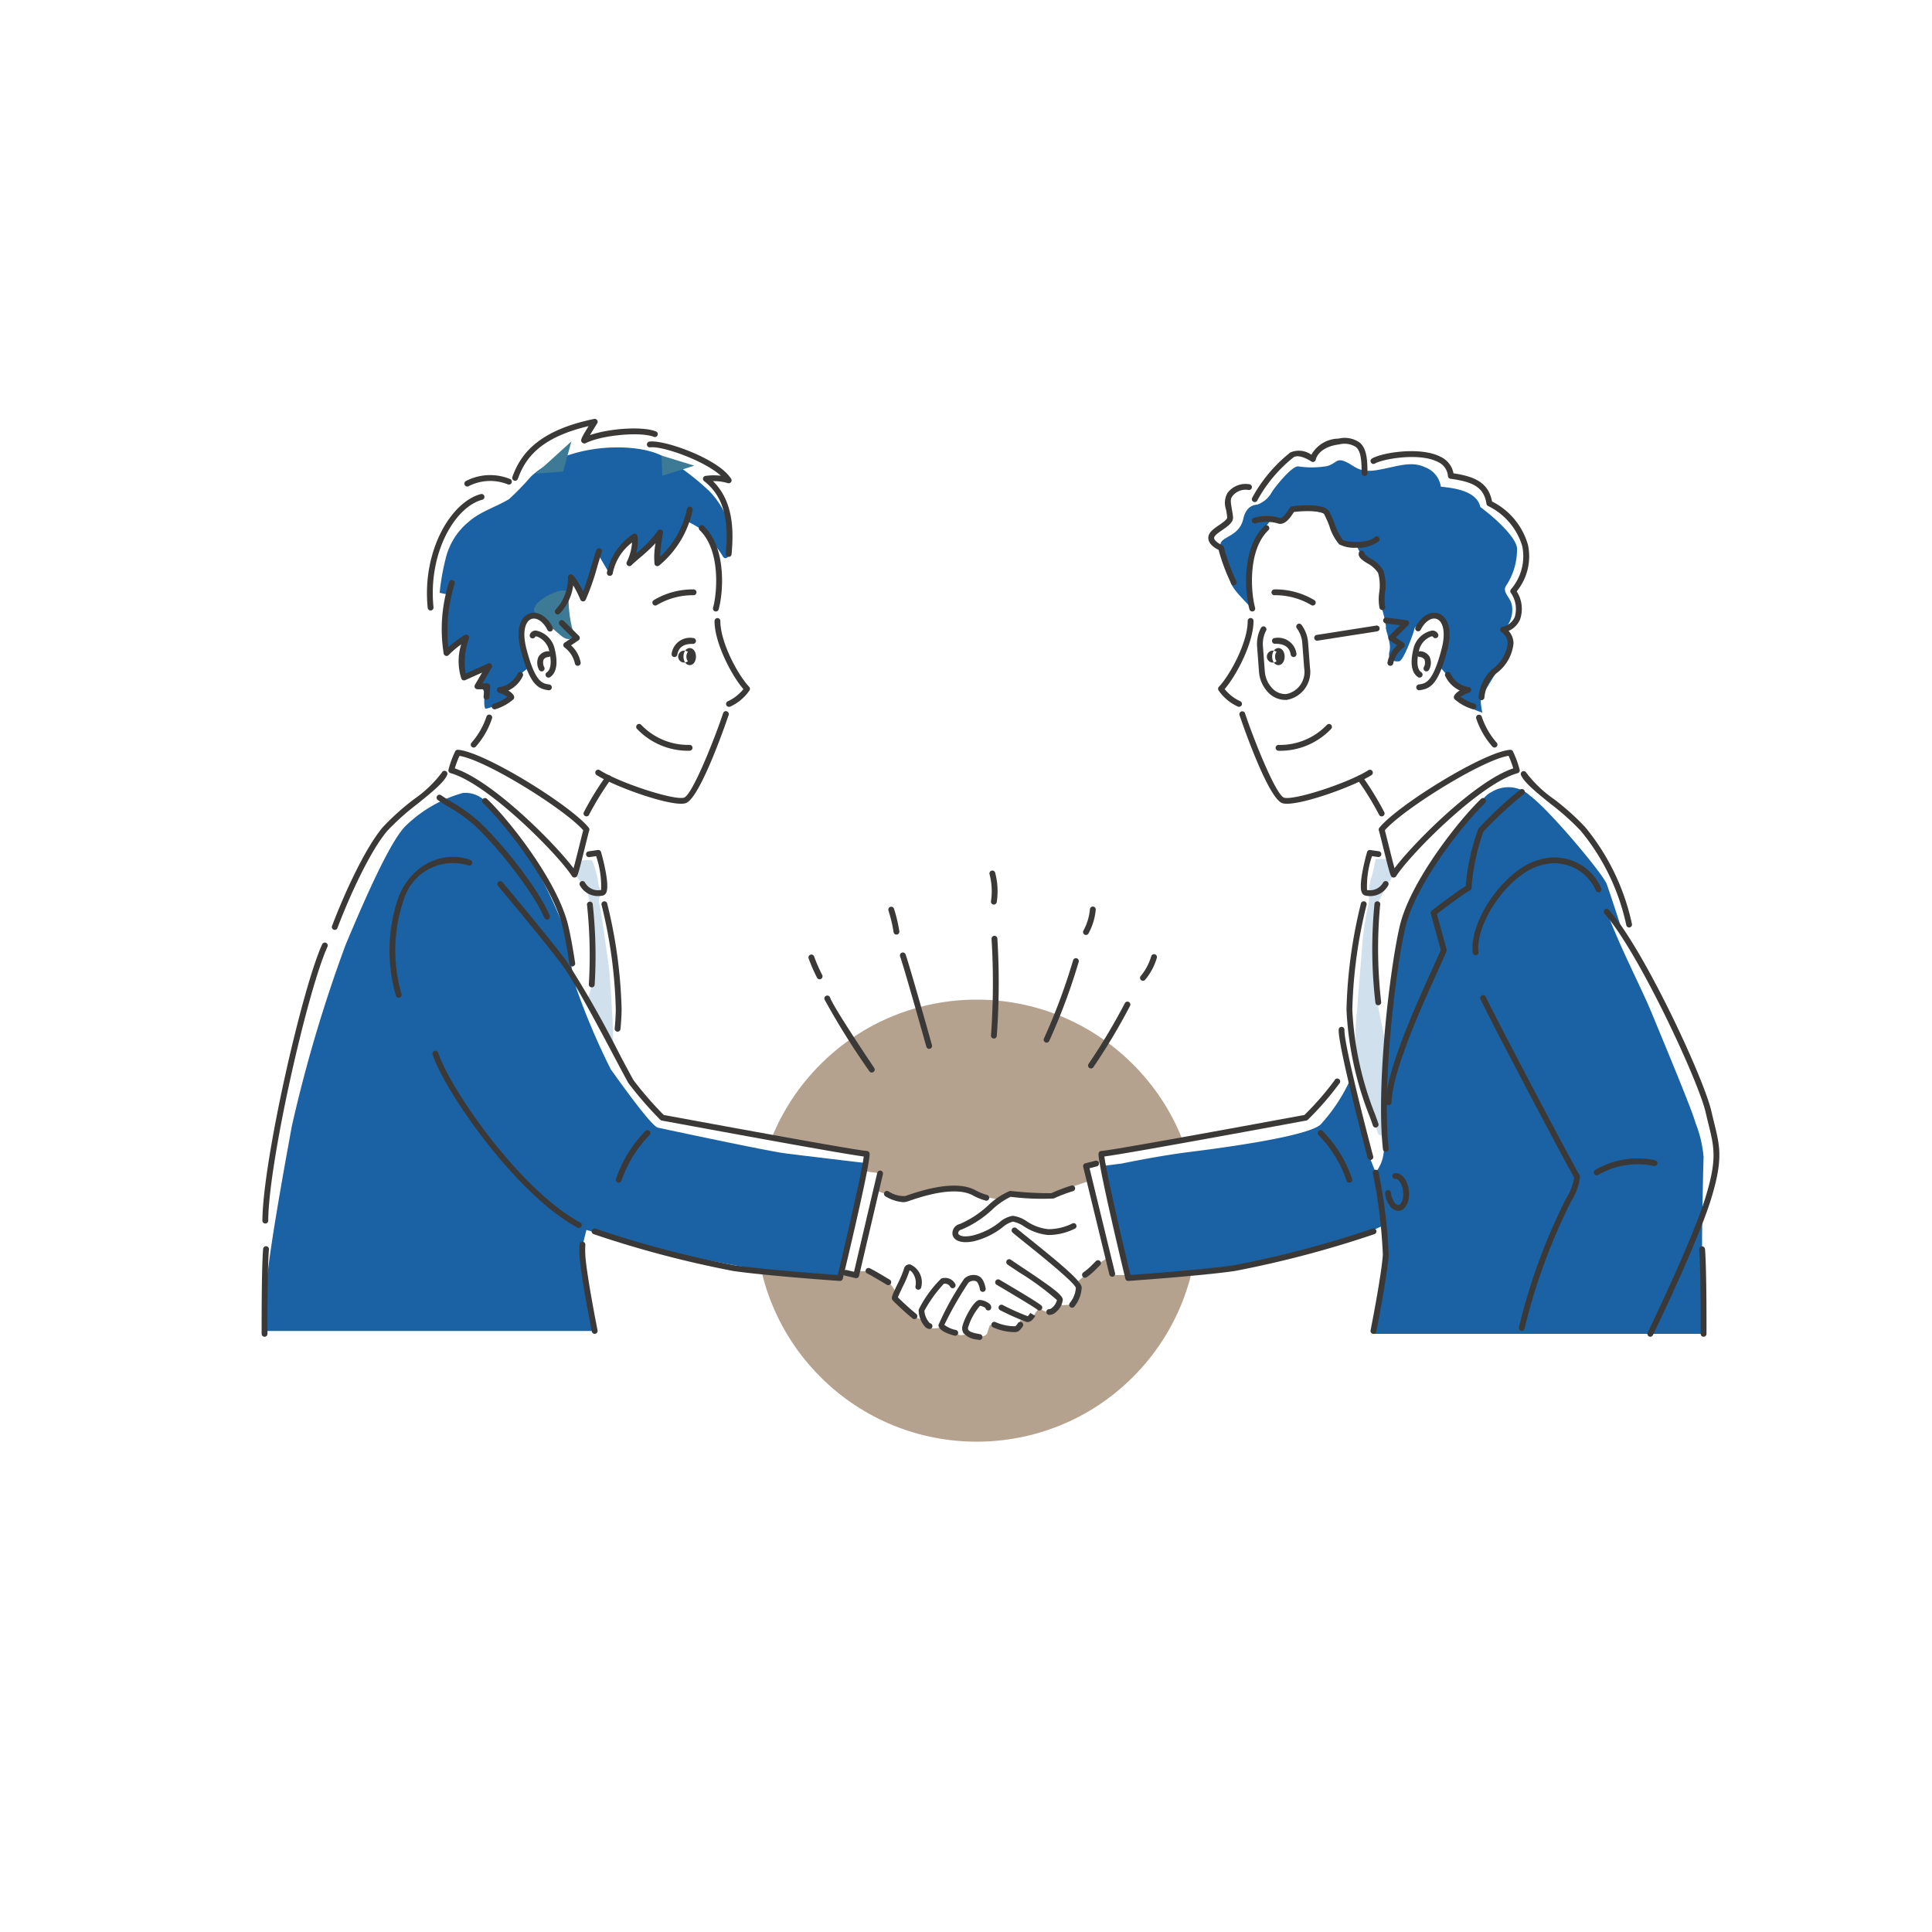<svg xmlns="http://www.w3.org/2000/svg" xmlns:xlink="http://www.w3.org/1999/xlink" width="192" height="192" viewBox="0 0 192 192"><defs><filter id="a" x="0" y="0" width="192" height="192" filterUnits="userSpaceOnUse"><feOffset dy="3" input="SourceAlpha"/><feGaussianBlur stdDeviation="3" result="b"/><feFlood flood-opacity="0.161" result="c"/><feComposite operator="out" in="SourceGraphic" in2="b"/><feComposite operator="in" in="c"/><feComposite operator="in" in2="SourceGraphic"/></filter></defs><g transform="translate(-90 -7322.992)"><g data-type="innerShadowGroup"><circle cx="96" cy="96" r="96" transform="translate(90 7322.992)" fill="#fff"/><g transform="matrix(1, 0, 0, 1, 90, 7322.99)" filter="url(#a)"><circle cx="96" cy="96" r="96" fill="#fff"/></g></g><g transform="translate(116 7364.619)"><circle cx="21.966" cy="21.966" r="21.966" transform="translate(40.001 79.68) rotate(-45)" fill="#b4a28f"/><g transform="translate(0 0)"><path d="M74.69,38.22c1.68-1.433,5.525-2.239,5.525-2.239l-.908,1.809a15.875,15.875,0,0,1,7.148-.69c-.486.621-.937,1.119-.937,1.119s6.372.762,7.956,3.508a12.959,12.959,0,0,0-2.114,0,5.66,5.66,0,0,1,2.249,4.1,29.942,29.942,0,0,1,0,3.472l-1.563-1.215a6.478,6.478,0,0,1,.522,1.84c.025.729-.211,4.786-.158,5.677a22.8,22.8,0,0,0,1.742,5.239c.48.757,1.2,1.677,1.2,1.677a2.124,2.124,0,0,1-1.023,1.252,2.416,2.416,0,0,0-1.086.989l-.208.87s-1.33,3.226-1.593,4.117a14.523,14.523,0,0,1-1.564,3.134c-.378.489-.51.995-1.547.773s-6.647-2.2-6.647-2.2l-1.215,1.554-1.474,3.063.395.622-.5,2.413,1.674-.282.722,3.181-.226,1.649a3.986,3.986,0,0,1,.245.741c.114.472,1,5.083,1.187,6.107s-.339,7.484-.3,7.8a25.3,25.3,0,0,0,3.067,5.042,22.522,22.522,0,0,1,1.838,1.919l11.815,2.059,8.217,1.4v1.753l1.443.2-.289,1.743,1.479.552,1.373.28s2.047-.713,2.793-.843a7.667,7.667,0,0,1,3.152-.1c1.021.3,1.964.688,2.059.72s1.1.226,1.1.226a11.94,11.94,0,0,1,1.143-.5c.2-.039,2.948.174,3.383.182a5.038,5.038,0,0,0,2-.471,7.163,7.163,0,0,1,.963-.487l1.51-.508-.352-1.549,1.768-.364v-.827l12.469-2.063,7.851-1.452s2.864-3.229,3.073-3.581a8.285,8.285,0,0,1,1.158-1.146s-.7-3.118-.774-4.082,1.654-11.175,1.983-12.139a6.519,6.519,0,0,0,.216-2.257l.609-3.181,1.64.2-.59-2.535.351-.417-.923-2.274-1.637-2.321s-2.911,1.21-4.248,1.592-2.76.877-3.316.66-1.866-3.012-2.118-3.628-1.84-4.861-1.936-5.069-.043-.781-.451-1.007a4.875,4.875,0,0,1-1.52-1.437c.52-.762,1.65-2.6,1.864-3.077a21.772,21.772,0,0,0,1.036-3.714c-.043-.4.226-.773.07-1.25s-1.694-2.463-1.83-2.734-1.134-3.148-1.134-3.148l-.927-.825.352-.986s1.356-.966,1.393-1.181-.114-2.2-.114-2.2.843-1.058,1.157-1.043,2.029.181,2.055.143,2.013-2.4,2.454-2.776.95-.853,1.428-.6a6.228,6.228,0,0,0,1.166.423,3.094,3.094,0,0,1,.927-1.041c.522-.3,2.238-.98,2.907-.671s1.224.17,1.415,1.949c.825.009,2.853-.79,4.531-.66s3.55.243,4.149,2.04c1.71.278,3.733,1.377,3.768,2.88a5.737,5.737,0,0,1,3.723,4.854,5.174,5.174,0,0,1-1.393,3.849,2.305,2.305,0,0,1,.521,2.347c-.447,1.468-1.394,1.442-1.394,1.442a1.9,1.9,0,0,1,.209,2.765,23.8,23.8,0,0,0-2.207,2.807,8.678,8.678,0,0,0-.472,3.393,19.333,19.333,0,0,0,2.418,3.3l.75.235.5,1.4a4.831,4.831,0,0,1,.924.829c.514.574,4.5,3.789,5.257,4.658a36.688,36.688,0,0,1,3.82,6.089c.538,1.4,1.418,4.271,1.7,5.234s1.371,3.559,1.371,3.559,3.194,6.813,3.776,7.886a53.618,53.618,0,0,1,2.509,7.33,9.97,9.97,0,0,1,.472,3.546,46.428,46.428,0,0,1-1.319,5.664l.074,3.594.07,7.733H157.6l1.234-8.163-.141-2.374-3.483,1.158s-8.917,2.452-10.611,2.708-11.173,1.111-11.173,1.111l-.276-.3h-1.513l-.3-1.81s-1.242.781-1.394.932-1.7,1.5-1.7,1.5.3.085.043,1.054-.408,1.363-.634,1.3-.877.063-1.007,0a.374.374,0,0,0-.278,0s-.5.874-.747.857a7.682,7.682,0,0,1-1.146-.442c-.286-.1-.728.833-.728.833a.932.932,0,0,1-.652.262,3.387,3.387,0,0,1-.6,0s-.145,1.022-.3,1.057a9.6,9.6,0,0,1-2.157-.449,1.026,1.026,0,0,0-.556-.131s-.2.567-.26.8-.495.419-1.05.425a2.527,2.527,0,0,1-1.155-.245c-.026-.052-.329.1-.6,0s-1.762-.757-1.762-.757a2.586,2.586,0,0,1-.911.115c-.174-.087-1.128-.9-1.128-.9l-1.111-.418-1.476-1.6.07-.7s-.456-.948-.905-1.062a15.126,15.126,0,0,1-1.955-1.006h-1.08l-.052.56-1.233-.353-.347.495s-9.46-.631-12.794-1.426-12.491-3.391-12.491-3.391a16.851,16.851,0,0,0-.071,4.2c.231,1.49,1.034,5.882,1.034,5.882H47.4s.073-8.827.073-9.9.752-7.807.752-7.807,1.413-7.552,2.205-10.684l.792-3.133A54.3,54.3,0,0,1,53.632,87.4c.953-1.766,3.606-8.606,4.817-9.869s3.437-3.8,4.479-4.427a15.7,15.7,0,0,0,2.916-2.448c.039-.169.651-1.719.651-1.719a5.59,5.59,0,0,0,1.823-1.094,4.352,4.352,0,0,0,1.246-2.387,8.167,8.167,0,0,0-.069-1.91c-.014-.609-.052-1.28-.052-1.28l-.817-.127.869-1.648-2.276.895a9.773,9.773,0,0,1-.085-3.56,7.917,7.917,0,0,0-1.652,1.133,15.838,15.838,0,0,1-.37-3.024,10.888,10.888,0,0,1,.5-2.42l-1.723.855.117-3.629a48.65,48.65,0,0,1,2.2-5.266,8.887,8.887,0,0,1,2.878-2.195,12.142,12.142,0,0,0,1.658-1.05c.61-.441,1.536-.512,1.736-1.042A9.6,9.6,0,0,1,74.69,38.22Z" transform="translate(-47.106 -35.691)" fill="#fff"/><path d="M166.433,57.432a8.338,8.338,0,0,0-2.161-3.941,25.648,25.648,0,0,0-4.522-3.4c-2.51-1.463-9.544-1.458-13.209,2a26.629,26.629,0,0,1-2.154,2.218c-1.276.768-2.818,1.221-3.932,2.189a6.757,6.757,0,0,0-2.285,3.411,22.981,22.981,0,0,0-.677,3.7,6.058,6.058,0,0,0,.9.174,28.461,28.461,0,0,0-.332,4.305,3.881,3.881,0,0,0,.376,1.3l1.629-1.131a15.717,15.717,0,0,0-.377,2.941c.071.854.285.939.285.939l2.335-1.037-.771,1.721.428.69s-.138,1.585.091,1.614.743-.264,1.251-.324,1.2-.6,1.119-.75a6.872,6.872,0,0,0-.807-.716,10.95,10.95,0,0,0,1.287-.746,6.344,6.344,0,0,0,.718-.986l.6-.464a12.034,12.034,0,0,1-.6-3.311c.124-1,.215-1.315.547-1.575s1.6-.279,1.713-.026,1.042.027,1.347-.338a31.185,31.185,0,0,0,1.327-3.106c.117-.234,1.164,1.354,1.164,1.354s.717-1.621.763-1.718.7-2.728.7-2.728l1.222,2.1a8.7,8.7,0,0,1,1.356-2.7,3.663,3.663,0,0,1,1.263-.781l-.655,2.341,2.986-2.745-.11,2.664s1.874-2.078,1.985-2.352.794-1.732.794-1.732a10.2,10.2,0,0,1,1.938,1.173c.242.345,1.466,1.932,1.642,2.29s.573.364.72-.417A12.986,12.986,0,0,0,166.433,57.432Z" transform="translate(-119.801 -46.332)" fill="#1a62a3"/><path d="M187.009,49.271l3.528-3.2-.82,2.995Z" transform="translate(-159.755 -43.83)" fill="#3d7a95"/><path d="M251.624,53.354l3.262,1.005-3.172,1.005Z" transform="translate(-211.891 -49.709)" fill="#3d7a95"/><path d="M67.433,226.927a13.255,13.255,0,0,0-5.677,3.281c-1.732,1.719-4.713,8.868-5.937,11.764a141.7,141.7,0,0,0-5.364,18.077c-.807,4.427-2.42,13.263-2.561,16.422a23.164,23.164,0,0,0,0,3.916H80.335s-1.18-7.646-1.013-8.359.413-1.679.413-1.679,4.768,1.34,6.56,1.827,14.871,3.211,18.583,2.95c.651-2.529,2.6-11.427,2.6-11.427s-6.222-.733-8.018-.968-11.952-2.4-12.629-2.552-4.121-5.026-4.668-5.781a68.406,68.406,0,0,1-3.448-8.116c-.228-.693-.982-4.755-1.06-5.573a48.925,48.925,0,0,0-4.373-8.739c-1.124-1.461-3.638-4.267-3.638-4.267A2.732,2.732,0,0,0,67.433,226.927Z" transform="translate(-47.457 -189.744)" fill="#1a62a3"/><path d="M507.95,241.545c.147-.8.307-1.7.517-2.662.589-2.7,1.561-5.813,3.692-8.06,2.888-3.045,4.06-5.753,5.31-6.326a3.172,3.172,0,0,1,3.831.377c1.944,1.452,7.258,7.779,7.615,8.789.436,1.233,1.641,4.953,1.641,4.953l-1.641-2.2s.672,1.786,1.782,4.2c1.406,3.059,2.014,4.217,2.8,6.132.869,2.119,3.945,9.458,4.231,10.634a11.749,11.749,0,0,1,.807,3.4c-.051,1.263-.176,8-.148,8.789s.218,8.775.218,8.775h-32.88s.892-4.63,1.045-6.586a34.052,34.052,0,0,0,0-4.214,32.98,32.98,0,0,1-4.056,1.608,131.259,131.259,0,0,1-13.746,3.006,54.676,54.676,0,0,1-7.617.64l-2.5-11.141,1.875-.239s3.646-.764,6.718-1.146,11.631-1.515,13.02-2.719a17.228,17.228,0,0,0,2.871-4.286l.931,2.821.972,4.444.707,1.771a3.914,3.914,0,0,0,.824-2.344c.066-1.51.041-6.484.189-8.841S507.572,243.6,507.95,241.545Z" transform="translate(-395.234 -187.418)" fill="#1a62a3"/><path d="M186.23,125.055c1.262,1.123,1.972,1.788,2.6,2.292s1.424.33,1.06-.66a12.136,12.136,0,0,1-.382-3.507C189.453,121.9,185.177,124.118,186.23,125.055Z" transform="translate(-158.992 -105.736)" fill="#3d7a95"/><path d="M539.528,65.241c-.186-.6-.572-1.128,0-1.562s1.666-.712,1.979-2.083,1.166-1.371,1.434-1.424a2.68,2.68,0,0,0,1.414-1.25c.347-.538,1.96-2.559,2.6-2.535a9.128,9.128,0,0,0,2.882-.026c.937-.286.9-.757,1.632-.512,1.042.347,1.371,1.232,3.307.911s3.374-.963,4.79-.286a2.431,2.431,0,0,1,1.572,1.925c.625.106,3.541.21,3.923,2.025,1.788,1.328,3.55,3.1,3.646,4.071a6.475,6.475,0,0,1-1.094,3.767c-.4.642.471,1.155.59,1.944a2.754,2.754,0,0,1-.747,2.369s.982,1.113.526,2.028-2.8,4.536-2.872,4.9a5.372,5.372,0,0,0,.158,1.358,7.007,7.007,0,0,1-2.014-1.007c-.538-.525.43-1.189.43-1.189l-1.714-1.284-1.042-1.207a3.554,3.554,0,0,0,.533-1.444c.214-1.056.388-2.914-.359-3.382s-2.557.871-2.581,1.147-1.065,3.189-1.516,3.26-1.2-.093-.972-.974-.469-2.175-.347-2.483a10.215,10.215,0,0,0-.625-2.374,15.458,15.458,0,0,0,.225-2.68,1.607,1.607,0,0,0-1.128-1.261,3.145,3.145,0,0,1-1.389-1.8c-.625.155-1.7.034-1.805-.279a21.84,21.84,0,0,0-1.25-2.812,13.4,13.4,0,0,0-2.951-.452c-.373.009-1.41,1.134-1.41,1.134s-.656-.63-1.125-.023-1.887,2.229-2,3.576-.365,4.236.069,5.191c-.26-.478-1.939-1.845-2.107-2.812A21.6,21.6,0,0,0,539.528,65.241Z" transform="translate(-443.95 -51.667)" fill="#1a62a3"/><path d="M612.059,260.989H610.77s-.3,1.552-.484,2.026a5.053,5.053,0,0,0-.18,1.364v.855a31.827,31.827,0,0,0-.642,3.958c-.14,1.8-.478,5.859-.53,6.783a19.388,19.388,0,0,0,0,5.036,41.077,41.077,0,0,0,2.094,7.307l.8.469s-.1-7.083,0-8.307-.972-4.856-.948-6-.228-4.31-.206-5.442.358-3.776.358-3.776l.731-1.432s.731-1.182.8-1.293A8.57,8.57,0,0,0,612.059,260.989Z" transform="translate(-500.059 -217.244)" fill="#d1e0ed"/><path d="M207.788,261.6s1.271-.258,1.4,0a10.716,10.716,0,0,1,.586,2.211c-.013.378.28.595.221.968s-.254.524-.111,1.112.833,5.5.944,6.35.423,5.989.4,6.621,0,1.3,0,1.3l-2.554-4.9a4.836,4.836,0,0,0,.482-1.94c-.007-.983.139-5.638.132-6s-.358-.941-.358-1.185a4.6,4.6,0,0,0-.336-1.6,3.093,3.093,0,0,1-.395-.7,2.437,2.437,0,0,1-.631-.8C207.394,262.608,207.788,261.6,207.788,261.6Z" transform="translate(-176.305 -217.645)" fill="#d1e0ed"/><path d="M568.048,154.477c0,.308-.148.558-.33.558s-.331-.25-.331-.558.148-.558.331-.558S568.048,154.169,568.048,154.477Z" transform="translate(-466.671 -130.852)" fill="#3b3938"/><path d="M264.462,154.477c0,.308.148.558.33.558s.331-.25.331-.558-.148-.558-.331-.558S264.462,154.169,264.462,154.477Z" transform="translate(-222.25 -130.852)" fill="#3b3938"/><path d="M540.159,145.87a.29.29,0,0,1-.1-.018,4.648,4.648,0,0,1-1.948-1.63.29.29,0,0,1,.039-.344c1.14-1.211,2.863-4.432,2.863-6.527a.29.29,0,1,1,.579,0c0,2.139-1.669,5.362-2.867,6.752a4.259,4.259,0,0,0,1.53,1.2.29.29,0,0,1-.1.562Z" transform="translate(-443.019 -117.251)" fill="#3b3938"/><path d="M553.727,194.084a1.674,1.674,0,0,1-.429-.046c-1.484-.4-4.266-8.694-4.293-8.777a.29.29,0,0,1,.551-.178c.666,2.067,3.04,8.164,3.893,8.4,1.025.279,6.413-1.482,8.357-2.729a.29.29,0,1,1,.313.488C560.44,192.315,555.586,194.084,553.727,194.084Z" transform="translate(-451.829 -155.835)" fill="#3b3938"/><path d="M612,221.919a.29.29,0,0,1-.269-.182,29.579,29.579,0,0,0-2.116-3.444.29.29,0,0,1,.453-.361,29.025,29.025,0,0,1,2.2,3.588.29.29,0,0,1-.268.4Z" transform="translate(-500.691 -182.415)" fill="#3b3938"/><path d="M672.624,189.95a.289.289,0,0,1-.2-.085,8.073,8.073,0,0,1-1.617-2.81.29.29,0,0,1,.554-.171,7.528,7.528,0,0,0,1.473,2.571.29.29,0,0,1-.2.495Z" transform="translate(-550.104 -157.286)" fill="#3b3938"/><path d="M553.078,97.77a.29.29,0,0,1-.279-.213c-.487-1.779-.765-6.144,1.482-8.281a.29.29,0,1,1,.4.42c-2.038,1.937-1.761,6.1-1.323,7.708a.29.29,0,0,1-.28.366Z" transform="translate(-454.628 -78.629)" fill="#3b3938"/><path d="M535.556,77.934a.289.289,0,0,1-.227-.109,18.64,18.64,0,0,1-1.28-3.407c-.521-.249-1.205-.778-.982-1.448.132-.4.567-.7,1.029-1.014.329-.227.826-.57.807-.766-.029-.291-.076-.555-.118-.789a2,2,0,0,1,.144-1.634,2.238,2.238,0,0,1,2.228-.864.29.29,0,0,1-.168.555,1.66,1.66,0,0,0-1.588.646c-.2.276-.151.6-.045,1.2.043.244.093.52.124.833.054.536-.509.925-1.054,1.3-.346.239-.738.509-.808.721-.112.336.589.706.783.787a.291.291,0,0,1,.167.186,19.684,19.684,0,0,0,1.215,3.339.29.29,0,0,1-.227.47Z" transform="translate(-438.945 -61.397)" fill="#3b3938"/><path d="M555.709,50.76a.283.283,0,0,1-.1-.019.289.289,0,0,1-.17-.373,14.594,14.594,0,0,1,3.807-4.539,2.134,2.134,0,0,1,2.092.223,3.15,3.15,0,0,1,2.694-1.6,2.58,2.58,0,0,1,2.129.411c.693.61.75,1.732.75,3.027a.29.29,0,0,1-.579,0c0-1.334-.091-2.185-.553-2.592a2.109,2.109,0,0,0-1.673-.271c-2.077.265-2.32,1.456-2.329,1.507a.291.291,0,0,1-.451.188c-.3-.21-1.276-.737-1.757-.414a14.045,14.045,0,0,0-3.588,4.262A.29.29,0,0,1,555.709,50.76Z" transform="translate(-457.015 -42.49)" fill="#3b3938"/><path d="M627.583,75.828h-.015a.289.289,0,0,1-.275-.3,4.165,4.165,0,0,1,1.4-2.816,3.668,3.668,0,0,0,1.494-2.528,1.385,1.385,0,0,0-.637-1.127.29.29,0,0,1,.1-.515,1.689,1.689,0,0,0,1.234-.976,2.788,2.788,0,0,0-.4-2.42.29.29,0,0,1,.017-.326,5.026,5.026,0,0,0,1.132-4.289,6.49,6.49,0,0,0-3.4-4,.29.29,0,0,1-.157-.216c-.258-1.715-1.458-2.2-3.581-2.49a.29.29,0,0,1-.249-.263,1.679,1.679,0,0,0-1-1.408c-1.854-.963-5.5-.284-6.242.15a.29.29,0,1,1-.292-.5c1-.584,4.807-1.2,6.8-.164a2.261,2.261,0,0,1,1.285,1.643c2.107.316,3.485.926,3.831,2.8A6.947,6.947,0,0,1,632.2,60.4a5.508,5.508,0,0,1-1.119,4.616,3.229,3.229,0,0,1,.338,2.772,2.137,2.137,0,0,1-1.143,1.152,1.9,1.9,0,0,1,.488,1.231,4.217,4.217,0,0,1-1.71,2.993,3.636,3.636,0,0,0-1.182,2.393A.29.29,0,0,1,627.583,75.828Z" transform="translate(-506.351 -47.873)" fill="#3b3938"/><path d="M657.631,168.365a.281.281,0,0,1-.063-.007,4.929,4.929,0,0,1-1.793-.975.29.29,0,0,1-.092-.29c.022-.086.122-.326.579-.6a2.97,2.97,0,0,1-1.458-1.48.29.29,0,0,1,.549-.186,2.391,2.391,0,0,0,1.736,1.314.29.29,0,0,1,.115.563,2.819,2.819,0,0,0-.829.41,3.9,3.9,0,0,0,1.318.674.29.29,0,0,1-.062.572Z" transform="translate(-537.194 -139.499)" fill="#3b3938"/><path d="M639.9,141.937a.29.29,0,0,1-.047-.576l.082-.013c.627-.1,1.337-.211,2.2-3.541.452-1.743.083-2.737-.483-2.95-.526-.2-1.184.242-1.6,1.07a.29.29,0,0,1-.518-.26c.553-1.1,1.507-1.658,2.321-1.352.786.3,1.419,1.406.84,3.638-.889,3.425-1.7,3.814-2.672,3.967l-.079.013A.3.3,0,0,1,639.9,141.937Z" transform="translate(-524.864 -114.966)" fill="#3b3938"/><path d="M638.452,148.1a.29.29,0,0,1-.16-.048c-.677-.449-.82-1.481-.415-2.986a2.383,2.383,0,0,1,1.791-1.641.606.606,0,0,1,.631.39.29.29,0,0,1-.542.2.07.07,0,0,0-.006-.012.456.456,0,0,0-.272.054,1.983,1.983,0,0,0-1.042,1.155c-.325,1.206-.261,2.063.175,2.352a.29.29,0,0,1-.16.531Z" transform="translate(-523.367 -122.385)" fill="#3b3938"/><path d="M641.329,156.037a.29.29,0,0,1-.261-.415.923.923,0,0,0,.065-.763.6.6,0,0,0-.492-.251.29.29,0,0,1,.065-.576,1.132,1.132,0,0,1,.933.546,1.437,1.437,0,0,1-.05,1.295A.29.29,0,0,1,641.329,156.037Z" transform="translate(-525.571 -130.941)" fill="#3b3938"/><path d="M623.693,141.491l-.036,0a.29.29,0,0,1-.252-.323,2.993,2.993,0,0,1,.955-1.707l-.742-.5a.29.29,0,0,1-.042-.446l1.071-1.059-1.426-.186a.29.29,0,0,1,.075-.575l2.014.263a.29.29,0,0,1,.166.493l-1.241,1.227.765.514a.29.29,0,0,1,.007.476,2.711,2.711,0,0,0-1.027,1.571A.29.29,0,0,1,623.693,141.491Z" transform="translate(-511.519 -116.951)" fill="#3b3938"/><path d="M565.774,83.158a3.252,3.252,0,0,1-1.675-.339,5.072,5.072,0,0,1-.984-1.849,11.328,11.328,0,0,0-.5-1.129c-.2-.363-1.876-.379-3.009-.234l-.056.086c-.283.435-.872,1.342-1.612,1.028a4.365,4.365,0,0,0-2.076-.022.29.29,0,0,1-.323-.481,4.448,4.448,0,0,1,2.625-.031c.3.123.734-.555.9-.81.137-.211.2-.308.352-.329.129-.019,3.171-.441,3.7.509a11.635,11.635,0,0,1,.53,1.2,6.077,6.077,0,0,0,.8,1.607c.344.265,2.529.4,3.186-.262a.29.29,0,0,1,.41.41A3.431,3.431,0,0,1,565.774,83.158Zm-9.9-2.468-.009.006Z" transform="translate(-457.015 -70.352)" fill="#3b3938"/><path d="M612.752,108.126a.29.29,0,0,1-.277-.2,4.66,4.66,0,0,1-.036-1.532,4.634,4.634,0,0,0-.107-1.947,2.807,2.807,0,0,0-1.084-.971c-.477-.3-.928-.59-.838-1.032a.29.29,0,0,1,.57.1,2.337,2.337,0,0,0,.579.44,3.259,3.259,0,0,1,1.3,1.216,4.94,4.94,0,0,1,.159,2.232,4.627,4.627,0,0,0,.011,1.319.29.29,0,0,1-.191.363A.294.294,0,0,1,612.752,108.126Z" transform="translate(-501.377 -89.128)" fill="#3b3938"/><path d="M569.64,123.835a.287.287,0,0,1-.161-.049,6.989,6.989,0,0,0-3.667-.975.29.29,0,0,1-.28-.3.3.3,0,0,1,.3-.28,7.529,7.529,0,0,1,3.971,1.073.29.29,0,0,1-.162.53Z" transform="translate(-465.174 -105.285)" fill="#3b3938"/><path d="M566.508,154.114c-.353,0-.62-.364-.62-.847s.267-.847.62-.847.62.364.62.847S566.862,154.114,566.508,154.114Zm0-1.064a.594.594,0,1,0,.041.217A.543.543,0,0,0,566.508,153.05Z" transform="translate(-465.462 -129.642)" fill="#3b3938"/><path d="M568.018,149.11a.29.29,0,0,1-.285-.238c-.085-.473-.342-1.1-1.55-1.077a.29.29,0,1,1-.011-.579,1.841,1.841,0,0,1,2.131,1.554.29.29,0,0,1-.234.336A.3.3,0,0,1,568.018,149.11Z" transform="translate(-465.462 -125.442)" fill="#3b3938"/><path d="M560.885,147.412a2.369,2.369,0,0,1-1.715-.778,3.327,3.327,0,0,1-.884-2.057l-.185-2.461a3.38,3.38,0,0,1,.389-1.874.29.29,0,0,1,.509.277,2.8,2.8,0,0,0-.32,1.554l.184,2.46a2.748,2.748,0,0,0,.725,1.7,1.775,1.775,0,0,0,1.415.594,2.248,2.248,0,0,0,1.774-2.588l-.185-2.46a2.8,2.8,0,0,0-.548-1.489.29.29,0,0,1,.462-.35,3.377,3.377,0,0,1,.664,1.8l.184,2.46a2.82,2.82,0,0,1-2.309,3.209Q560.966,147.412,560.885,147.412Z" transform="translate(-459.171 -119.481)" fill="#3b3938"/><path d="M587.81,142.35a.29.29,0,0,1-.044-.576l5.906-.925a.29.29,0,1,1,.09.572l-5.906.925A.3.3,0,0,1,587.81,142.35Z" transform="translate(-482.917 -120.304)" fill="#3b3938"/><path d="M567.889,194.13a.29.29,0,0,1-.008-.579,6.447,6.447,0,0,0,4.827-1.992.29.29,0,1,1,.422.4,6.991,6.991,0,0,1-5.233,2.174Z" transform="translate(-466.843 -161.149)" fill="#3b3938"/><path d="M622.2,217.445a.29.29,0,0,1-.064-.007c-.239-.055-.243-.056-1.038-3.254-.155-.624-.315-1.268-.353-1.387a.29.29,0,0,1,.038-.3c1.82-2.244,10.419-7.563,13-7.745a.284.284,0,0,1,.281.161,10.233,10.233,0,0,1,.664,1.812.29.29,0,0,1-.2.348c-3.781,1.049-10.8,8.2-12.07,10.238a.277.277,0,0,1-.023.032A.3.3,0,0,1,622.2,217.445Zm-.87-4.7c.057.2.15.575.33,1.3s.457,1.842.632,2.476c1.821-2.433,7.98-8.653,11.8-9.926a10.058,10.058,0,0,0-.465-1.247C631.019,205.752,623.2,210.621,621.335,212.741Z" transform="translate(-509.706 -171.863)" fill="#3b3938"/><path d="M612.415,260.9a2.041,2.041,0,0,1-.457-.051.491.491,0,0,1-.315-.24c-.412-.693.27-3.3.489-4.078a.287.287,0,0,1,.321-.209l.835.121a.29.29,0,1,1-.083.573l-.582-.084a9.307,9.307,0,0,0-.493,3.361,1.492,1.492,0,0,0,1.59-.719.29.29,0,1,1,.515.266A2.021,2.021,0,0,1,612.415,260.9Z" transform="translate(-502.276 -213.476)" fill="#3b3938"/><path d="M617.993,293.118a.29.29,0,0,1-.282-.226,46.146,46.146,0,0,1-.091-9.881.29.29,0,1,1,.558.155,46.557,46.557,0,0,0,.1,9.6.29.29,0,0,1-.283.353Z" transform="translate(-507.023 -234.842)" fill="#3b3938"/><path d="M607.025,305.27a.29.29,0,0,1-.275-.2c-.083-.247-.192-.546-.317-.891a32.841,32.841,0,0,1-2.306-10.623A48.473,48.473,0,0,1,605.561,283a.29.29,0,1,1,.551.178,47.639,47.639,0,0,0-1.406,10.371,32.333,32.333,0,0,0,2.271,10.435c.127.35.237.653.322.9a.29.29,0,0,1-.182.367A.3.3,0,0,1,607.025,305.27Z" transform="translate(-496.314 -234.842)" fill="#3b3938"/><path d="M603.263,360.567a.29.29,0,0,1-.279-.213c-.03-.108-2.959-11.136-2.874-12.748a.286.286,0,0,1,.3-.274.29.29,0,0,1,.274.3c-.075,1.419,2.567,11.52,2.855,12.563a.29.29,0,0,1-.2.356A.3.3,0,0,1,603.263,360.567Z" transform="translate(-493.073 -286.911)" fill="#3b3938"/><path d="M616.787,437.081a.277.277,0,0,1-.057-.006.29.29,0,0,1-.227-.341c.011-.055,1.1-5.55,1.219-7.538a51.007,51.007,0,0,0-1-8.1.29.29,0,0,1,.568-.112,50.486,50.486,0,0,1,1.008,8.25c-.117,2.028-1.184,7.39-1.229,7.618A.29.29,0,0,1,616.787,437.081Z" transform="translate(-506.297 -346.148)" fill="#3b3938"/><path d="M622.388,264.7a.29.29,0,0,1-.288-.258c-.7-6.283.679-17.91,1.662-22.147,1.024-4.415,5.861-10.532,8.1-12.679a.29.29,0,0,1,.4.419c-2.2,2.106-6.941,8.093-7.938,12.391-.975,4.2-2.343,15.73-1.65,21.952a.29.29,0,0,1-.256.32Z" transform="translate(-510.664 -191.866)" fill="#3b3938"/><path d="M624.607,256.383h-.01a.29.29,0,0,1-.279-.3c.113-3.289,3.067-9.792,4.655-13.285.366-.8.66-1.453.816-1.834l-.993-3.612a.29.29,0,0,1,.1-.3c.1-.075,2.26-1.765,3.368-2.435a22.019,22.019,0,0,1,1.254-5.7,38.018,38.018,0,0,1,4.155-3.887.29.29,0,1,1,.325.479,41.685,41.685,0,0,0-3.972,3.688,21.172,21.172,0,0,0-1.179,5.572.289.289,0,0,1-.146.266c-.863.489-2.747,1.934-3.3,2.358l.967,3.519a.29.29,0,0,1-.01.182c-.148.378-.464,1.072-.863,1.951-1.57,3.457-4.494,9.892-4.6,13.066A.29.29,0,0,1,624.607,256.383Z" transform="translate(-512.607 -188.183)" fill="#3b3938"/><path d="M704.589,231.206a.29.29,0,0,1-.285-.238,21.917,21.917,0,0,0-4.526-9.37,24.613,24.613,0,0,0-3-2.681c-1.422-1.151-2.649-2.145-2.942-2.87a.29.29,0,0,1,.537-.217,12.1,12.1,0,0,0,2.769,2.636,24.962,24.962,0,0,1,3.072,2.756,22.554,22.554,0,0,1,4.655,9.642.29.29,0,0,1-.234.336A.3.3,0,0,1,704.589,231.206Z" transform="translate(-568.687 -180.66)" fill="#3b3938"/><path d="M741.188,329.2a.29.29,0,0,1-.26-.416c.045-.092,4.453-9.184,5.766-13.5,1.136-3.732.848-4.9.276-7.215-.089-.359-.184-.744-.281-1.17-.729-3.175-6.757-16.093-10.04-19.727a.29.29,0,1,1,.43-.388c3.41,3.775,9.416,16.682,10.174,19.986.1.422.191.8.279,1.16.579,2.346.9,3.638-.284,7.523-1.326,4.357-5.754,13.49-5.8,13.582A.29.29,0,0,1,741.188,329.2Z" transform="translate(-603.184 -237.983)" fill="#3b3938"/><path d="M786.053,469.274h0a.29.29,0,0,1-.288-.291c0-.064.021-6.384-.146-8.377a.29.29,0,0,1,.578-.048c.169,2.019.148,8.167.147,8.428A.29.29,0,0,1,786.053,469.274Z" transform="translate(-642.755 -378.056)" fill="#3b3938"/><path d="M677.109,364.48a.286.286,0,0,1-.074-.01.29.29,0,0,1-.206-.354,59.05,59.05,0,0,1,4.678-12.78,5.671,5.671,0,0,0,.812-2.1c-.938-1.609-8.207-15.381-9.3-17.7a.29.29,0,1,1,.524-.247c1.109,2.347,8.585,16.51,9.314,17.714a.289.289,0,0,1,.042.145,5.564,5.564,0,0,1-.875,2.441,58.5,58.5,0,0,0-4.635,12.667A.29.29,0,0,1,677.109,364.48Z" transform="translate(-551.881 -273.84)" fill="#3b3938"/><path d="M731.675,416.611a.29.29,0,0,1-.161-.531,8.306,8.306,0,0,1,6-.96.29.29,0,0,1-.158.557,7.8,7.8,0,0,0-5.523.885A.288.288,0,0,1,731.675,416.611Z" transform="translate(-598.996 -341.433)" fill="#3b3938"/><path d="M669.277,269.981a.29.29,0,0,1-.288-.258c-.357-3.265,3.265-8.347,6.568-9.217a5.054,5.054,0,0,1,6.2,2.815.29.29,0,0,1-.526.243,4.5,4.5,0,0,0-5.531-2.5c-3.022.8-6.465,5.615-6.139,8.594a.29.29,0,0,1-.256.32Z" transform="translate(-548.631 -216.676)" fill="#3b3938"/><path d="M625.3,426.332a1.082,1.082,0,0,1-.857-.517,2.631,2.631,0,0,1-.438-1.227.29.29,0,0,1,.576-.064,2.075,2.075,0,0,0,.333.953c.136.189.286.289.414.275.285-.032.541-.621.458-1.362s-.457-1.259-.747-1.228a.29.29,0,0,1-.064-.576c.663-.074,1.27.691,1.387,1.74s-.309,1.929-.97,2A.869.869,0,0,1,625.3,426.332Z" transform="translate(-512.351 -347.627)" fill="#3b3938"/><path d="M479.482,394.07a.289.289,0,0,1-.281-.222c-.468-1.945-2.794-11.685-2.66-12.46a.29.29,0,0,1,.273-.24c.988-.042,14.183-2.47,18.519-3.268l1.664-.305a28.4,28.4,0,0,0,3-3.45.29.29,0,1,1,.522.252,29.965,29.965,0,0,1-3.181,3.672.289.289,0,0,1-.157.081c-.081.014-.744.135-1.747.32-7.065,1.3-16.4,3.005-18.316,3.249.145,1.331,1.6,7.656,2.585,11.775,1.309-.095,7.523-.556,10.305-.969a103.513,103.513,0,0,0,13.737-3.629.29.29,0,1,1,.212.539,104.453,104.453,0,0,1-13.864,3.663c-3.126.465-10.52.987-10.595.992Z" transform="translate(-393.365 -308.397)" fill="#3b3938"/><path d="M592.422,405.665a.29.29,0,0,1-.281-.22,12.036,12.036,0,0,0-2.79-4.514.29.29,0,0,1,.4-.417,12.537,12.537,0,0,1,2.951,4.791.29.29,0,0,1-.211.351A.293.293,0,0,1,592.422,405.665Z" transform="translate(-484.322 -329.758)" fill="#3b3938"/><path d="M471.481,427.7a.29.29,0,0,1-.281-.221l-2.6-10.7a.29.29,0,0,1,.209-.349l1.016-.261a.29.29,0,0,1,.144.561l-.739.189,2.536,10.424a.289.289,0,0,1-.213.35A.293.293,0,0,1,471.481,427.7Z" transform="translate(-386.953 -342.448)" fill="#3b3938"/><path d="M402.629,434.548c-.806,0-1.2-.343-1.288-.728a.938.938,0,0,1,.725-1.077,9.93,9.93,0,0,0,2.763-1.8,7.242,7.242,0,0,1,2.186-1.479.3.3,0,0,1,.12-.006,34.212,34.212,0,0,0,4.013.223,16.591,16.591,0,0,1,2.007-.763.29.29,0,0,1,.158.558,15.712,15.712,0,0,0-1.921.732,24.636,24.636,0,0,1-4.281-.168,7.237,7.237,0,0,0-1.877,1.318,10.333,10.333,0,0,1-3.018,1.947.365.365,0,0,0-.311.382c.047.194.464.407,1.425.2a6.944,6.944,0,0,0,2.655-1.3,2.672,2.672,0,0,1,1.333-.658,3.109,3.109,0,0,1,1.4.547,4.706,4.706,0,0,0,2.129.781,5.364,5.364,0,0,0,2.349-.542.29.29,0,1,1,.344.467,5.9,5.9,0,0,1-2.7.655,5.227,5.227,0,0,1-2.4-.856,3.032,3.032,0,0,0-1.1-.473h-.007a2.538,2.538,0,0,0-1.008.551,7.536,7.536,0,0,1-2.868,1.4A3.948,3.948,0,0,1,402.629,434.548Z" transform="translate(-332.676 -352.73)" fill="#3b3938"/><path d="M468.363,469.147a.29.29,0,0,1-.164-.529,6.571,6.571,0,0,0,.98-.86l.279-.276a.29.29,0,0,1,.406.414c-.1.1-.191.189-.275.273a7.121,7.121,0,0,1-1.06.927A.29.29,0,0,1,468.363,469.147Z" transform="translate(-386.538 -383.791)" fill="#3b3938"/><path d="M280.4,145.87a.29.29,0,0,1-.1-.562,4.258,4.258,0,0,0,1.53-1.2c-1.2-1.39-2.867-4.613-2.867-6.752a.29.29,0,1,1,.579,0c0,2.095,1.723,5.315,2.863,6.527a.289.289,0,0,1,.039.344,4.65,4.65,0,0,1-1.947,1.63A.292.292,0,0,1,280.4,145.87Z" transform="translate(-233.953 -117.251)" fill="#3b3938"/><path d="M226.14,194.084c-1.859,0-6.713-1.768-8.393-2.846a.29.29,0,1,1,.313-.488c1.944,1.247,7.334,3.008,8.357,2.729.852-.231,3.226-6.329,3.893-8.4a.29.29,0,0,1,.552.178c-.027.083-2.811,8.375-4.293,8.777A1.684,1.684,0,0,1,226.14,194.084Z" transform="translate(-184.449 -155.835)" fill="#3b3938"/><path d="M211.839,221.919a.29.29,0,0,1-.269-.4,29.04,29.04,0,0,1,2.2-3.588.29.29,0,1,1,.453.361,29.605,29.605,0,0,0-2.116,3.444A.289.289,0,0,1,211.839,221.919Z" transform="translate(-179.556 -182.415)" fill="#3b3938"/><path d="M153.772,189.951a.29.29,0,0,1-.2-.495,7.53,7.53,0,0,0,1.473-2.571.29.29,0,1,1,.554.171,8.075,8.075,0,0,1-1.617,2.81A.289.289,0,0,1,153.772,189.951Z" transform="translate(-132.703 -157.286)" fill="#3b3938"/><path d="M272.546,97.771a.286.286,0,0,1-.077-.01.29.29,0,0,1-.2-.356c.439-1.6.715-5.771-1.323-7.708a.29.29,0,1,1,.4-.42c2.247,2.137,1.969,6.5,1.482,8.281A.29.29,0,0,1,272.546,97.771Z" transform="translate(-227.407 -78.63)" fill="#3b3938"/><path d="M164.558,168.365a.29.29,0,0,1-.063-.572,3.9,3.9,0,0,0,1.318-.674,2.815,2.815,0,0,0-.829-.41.29.29,0,0,1-.189-.332.287.287,0,0,1,.3-.231,2.372,2.372,0,0,0,1.736-1.314.29.29,0,0,1,.549.186,2.97,2.97,0,0,1-1.458,1.48c.457.27.558.51.579.6a.289.289,0,0,1-.092.29,4.923,4.923,0,0,1-1.793.975A.281.281,0,0,1,164.558,168.365Z" transform="translate(-141.407 -139.499)" fill="#3b3938"/><path d="M181.1,141.937a.3.3,0,0,1-.047,0l-.079-.013c-.97-.153-1.783-.543-2.672-3.967-.579-2.232.054-3.343.84-3.638.813-.305,1.767.25,2.32,1.352a.29.29,0,1,1-.518.26c-.415-.828-1.073-1.267-1.6-1.07-.566.213-.935,1.208-.483,2.95.864,3.33,1.575,3.442,2.2,3.541l.083.013a.29.29,0,0,1-.047.576Z" transform="translate(-152.546 -114.967)" fill="#3b3938"/><path d="M185.686,148.1a.29.29,0,0,1-.16-.531c.436-.29.5-1.147.176-2.352a1.983,1.983,0,0,0-1.042-1.155.424.424,0,0,0-.274-.052.294.294,0,0,1-.375.174.285.285,0,0,1-.171-.369.6.6,0,0,1,.631-.39,2.383,2.383,0,0,1,1.79,1.641c.405,1.5.262,2.537-.414,2.986A.291.291,0,0,1,185.686,148.1Z" transform="translate(-157.182 -122.384)" fill="#3b3938"/><path d="M188.147,156.037a.29.29,0,0,1-.262-.165,1.436,1.436,0,0,1-.049-1.294,1.131,1.131,0,0,1,.933-.546.29.29,0,0,1,.065.576.6.6,0,0,0-.492.251.922.922,0,0,0,.065.764.29.29,0,0,1-.261.415Z" transform="translate(-160.316 -130.941)" fill="#3b3938"/><path d="M200.745,142.589a.29.29,0,0,1-.287-.254,2.713,2.713,0,0,0-1.028-1.572.29.29,0,0,1,.008-.475l.765-.514-1.241-1.227a.29.29,0,1,1,.408-.412l1.493,1.476a.29.29,0,0,1-.042.447l-.742.5a3,3,0,0,1,.955,1.707.29.29,0,0,1-.251.323Z" transform="translate(-169.33 -118.049)" fill="#3b3938"/><path d="M247.256,123.834a.29.29,0,0,1-.162-.53,7.528,7.528,0,0,1,3.971-1.073.29.29,0,0,1,.019.579,6.989,6.989,0,0,0-3.667.975A.288.288,0,0,1,247.256,123.834Z" transform="translate(-208.133 -105.284)" fill="#3b3938"/><path d="M263.582,154.114c-.353,0-.62-.364-.62-.847s.267-.847.62-.847.62.364.62.847S263.936,154.114,263.582,154.114Zm.04-.569h0Zm-.04-.495a.594.594,0,1,0,.041.217A.541.541,0,0,0,263.582,153.05Z" transform="translate(-221.039 -129.642)" fill="#3b3938"/><path d="M257.143,149.11a.3.3,0,0,1-.052,0,.29.29,0,0,1-.234-.336,1.844,1.844,0,0,1,2.131-1.554.29.29,0,0,1,.284.3.287.287,0,0,1-.3.284c-1.21-.021-1.465.6-1.55,1.077A.29.29,0,0,1,257.143,149.11Z" transform="translate(-216.11 -125.442)" fill="#3b3938"/><path d="M243.948,194.13h-.008a6.991,6.991,0,0,1-5.233-2.174.29.29,0,0,1,.422-.4,6.447,6.447,0,0,0,4.827,1.992.29.29,0,0,1-.008.579Z" transform="translate(-201.405 -161.149)" fill="#3b3938"/><path d="M154.51,217.445a.3.3,0,0,1-.228-.106.252.252,0,0,1-.023-.032c-1.273-2.041-8.29-9.189-12.07-10.238a.29.29,0,0,1-.2-.348,10.178,10.178,0,0,1,.664-1.812.288.288,0,0,1,.28-.161c2.579.182,11.179,5.5,13,7.745a.291.291,0,0,1,.038.3c-.039.119-.2.763-.354,1.387-.794,3.2-.8,3.2-1.038,3.253A.286.286,0,0,1,154.51,217.445ZM142.618,206.6c3.819,1.273,9.978,7.493,11.8,9.926.175-.634.448-1.735.632-2.476s.274-1.1.33-1.3c-1.861-2.121-9.684-6.989-12.3-7.393A10.077,10.077,0,0,0,142.618,206.6Z" transform="translate(-123.42 -171.864)" fill="#3b3938"/><path d="M211.356,260.9a2.021,2.021,0,0,1-1.819-1.059.29.29,0,1,1,.515-.266,1.492,1.492,0,0,0,1.59.719,9.3,9.3,0,0,0-.493-3.361l-.69.1a.29.29,0,0,1-.083-.573l.943-.137a.289.289,0,0,1,.321.209c.219.781.9,3.385.489,4.078a.492.492,0,0,1-.316.24A2.049,2.049,0,0,1,211.356,260.9Z" transform="translate(-177.906 -213.477)" fill="#3b3938"/><path d="M213.767,291.341h-.016a.29.29,0,0,1-.274-.3,47.561,47.561,0,0,0-.178-7.869.29.29,0,0,1,.558-.155,47.252,47.252,0,0,1,.2,8.056A.29.29,0,0,1,213.767,291.341Z" transform="translate(-180.959 -234.842)" fill="#3b3938"/><path d="M222.381,295.74l-.029,0a.289.289,0,0,1-.259-.317c.063-.632.1-1.262.111-1.873a47.622,47.622,0,0,0-1.406-10.371.29.29,0,1,1,.551-.178,48.477,48.477,0,0,1,1.434,10.558c-.011.627-.049,1.273-.114,1.92A.29.29,0,0,1,222.381,295.74Z" transform="translate(-187.007 -234.842)" fill="#3b3938"/><path d="M210.908,467.1a.29.29,0,0,1-.284-.233c-.045-.227-1.112-5.59-1.229-7.618a9.99,9.99,0,0,1,.005-1.021.29.29,0,1,1,.579.028,9.472,9.472,0,0,0-.005.96c.115,1.988,1.208,7.482,1.219,7.537a.29.29,0,0,1-.227.341A.277.277,0,0,1,210.908,467.1Z" transform="translate(-177.809 -376.171)" fill="#3b3938"/><path d="M168.254,246.281a.29.29,0,0,1-.286-.246c-.221-1.449-.449-2.7-.66-3.607-1-4.3-5.739-10.285-7.938-12.391a.29.29,0,0,1,.4-.419c2.241,2.146,7.078,8.263,8.1,12.679.215.925.446,2.187.669,3.651a.29.29,0,0,1-.243.33A.309.309,0,0,1,168.254,246.281Z" transform="translate(-137.381 -191.866)" fill="#3b3938"/><path d="M82.315,231.446a.29.29,0,0,1-.271-.393c1.228-3.235,3.29-7.751,5.059-9.83a24.945,24.945,0,0,1,3.072-2.756,12.1,12.1,0,0,0,2.769-2.636.29.29,0,1,1,.537.217c-.292.724-1.52,1.718-2.942,2.87a24.635,24.635,0,0,0-3,2.681c-1.721,2.023-3.746,6.468-4.958,9.66A.29.29,0,0,1,82.315,231.446Z" transform="translate(-75.046 -180.661)" fill="#3b3938"/><path d="M46.182,469.274a.29.29,0,0,1-.29-.289c0-.261-.021-6.409.147-8.428a.29.29,0,1,1,.577.048c-.166,1.994-.145,8.314-.145,8.378a.29.29,0,0,1-.289.291Z" transform="translate(-45.891 -378.056)" fill="#3b3938"/><path d="M201.276,312.15h-.02c-.074,0-7.469-.527-10.594-.992A104.453,104.453,0,0,1,176.8,307.5a.29.29,0,1,1,.212-.539,103.534,103.534,0,0,0,13.738,3.628c2.783.414,9,.875,10.305.969.987-4.117,2.438-10.436,2.584-11.776-1.913-.243-11.249-1.948-18.313-3.248-1.005-.185-1.669-.307-1.75-.321a.291.291,0,0,1-.157-.081,35.711,35.711,0,0,1-3.173-3.657c-.315-.564-.815-1.508-1.394-2.6-1.565-2.955-3.929-7.421-5.165-9.1-1.676-2.273-6.33-7.809-6.377-7.865a.29.29,0,1,1,.443-.373c.047.056,4.713,5.606,6.4,7.894a102.6,102.6,0,0,1,5.211,9.169c.577,1.09,1.076,2.031,1.388,2.589a35.386,35.386,0,0,0,3.013,3.466l1.666.306c4.336.8,17.529,3.226,18.516,3.268a.29.29,0,0,1,.273.24c.133.775-2.192,10.515-2.66,12.46A.29.29,0,0,1,201.276,312.15Z" transform="translate(-143.803 -226.478)" fill="#3b3938"/><path d="M228.437,405.665a.289.289,0,0,1-.281-.36,12.531,12.531,0,0,1,2.95-4.791.29.29,0,0,1,.4.417,12.038,12.038,0,0,0-2.791,4.514A.29.29,0,0,1,228.437,405.665Z" transform="translate(-192.948 -329.758)" fill="#3b3938"/><path d="M223.847,86.581a.3.3,0,0,1-.048,0,.29.29,0,0,1-.239-.333,6.1,6.1,0,0,1,2.569-3.807.29.29,0,0,1,.467.173,4.119,4.119,0,0,1-.134,1.719,10.69,10.69,0,0,0,2.133-2.212.29.29,0,0,1,.536.2,23.96,23.96,0,0,0-.3,2.378,9.04,9.04,0,0,0,2.669-4.718.29.29,0,1,1,.575.068,9.727,9.727,0,0,1-3.32,5.5.289.289,0,0,1-.465-.143,7.543,7.543,0,0,1,.1-2.068,19.9,19.9,0,0,1-1.639,1.518c-.322.276-.6.514-.747.67a.29.29,0,0,1-.473-.322,5.114,5.114,0,0,0,.525-1.937,5.083,5.083,0,0,0-1.921,3.079A.29.29,0,0,1,223.847,86.581Z" transform="translate(-189.244 -70.98)" fill="#3b3938"/><path d="M197.06,107.606a.29.29,0,0,1-.2-.5,4.551,4.551,0,0,0,1.216-3.2.29.29,0,0,1,.5-.2,6.861,6.861,0,0,1,1,1.612c.279-.713.594-1.762.86-2.648.19-.633.355-1.18.467-1.474a.29.29,0,0,1,.541.207c-.1.274-.266.811-.453,1.433a23.062,23.062,0,0,1-1.16,3.325.29.29,0,0,1-.52-.026,11.335,11.335,0,0,0-.716-1.425,4.946,4.946,0,0,1-1.33,2.8A.289.289,0,0,1,197.06,107.606Z" transform="translate(-167.631 -88.169)" fill="#3b3938"/><path d="M252.248,57.554h-.027a.29.29,0,0,1-.262-.315c.334-3.616-.31-5.775-2.156-7.218a.29.29,0,0,1,.131-.514,6.011,6.011,0,0,1,1.534-.019c-1.7-1.544-5.873-2.986-7.023-2.82a.29.29,0,0,1-.082-.574c1.475-.211,6.9,1.714,8.131,3.7a.29.29,0,0,1-.336.428,4.636,4.636,0,0,0-1.468-.195c2.031,2,2.064,4.9,1.846,7.263A.29.29,0,0,1,252.248,57.554Z" transform="translate(-205.832 -43.837)" fill="#3b3938"/><path d="M175.127,40.632a.29.29,0,0,1-.272-.389c.745-2.058,2.343-4.573,8.13-5.758a.29.29,0,0,1,.3.437l-.122.195c-.155.247-.4.644-.6.975,1.935-.671,5.226-.892,6.546-.369a.29.29,0,1,1-.213.539c-1.313-.52-5.131-.172-6.708.61a.319.319,0,0,1-.4-.039c-.2-.2-.151-.358.642-1.634-4.928,1.161-6.327,3.291-7.033,5.24A.29.29,0,0,1,175.127,40.632Z" transform="translate(-149.934 -34.48)" fill="#3b3938"/><path d="M150.5,64.549a.29.29,0,0,1-.147-.54,5.206,5.206,0,0,1,4.437-.188.29.29,0,0,1-.282.506,4.689,4.689,0,0,0-3.861.181A.288.288,0,0,1,150.5,64.549Z" transform="translate(-130.061 -57.826)" fill="#3b3938"/><path d="M131.331,84.722a.29.29,0,0,1-.288-.261c-.574-5.671,2.31-10.508,5.258-11.3a.29.29,0,1,1,.151.559c-2.723.734-5.377,5.3-4.832,10.685a.29.29,0,0,1-.259.317Z" transform="translate(-114.539 -65.68)" fill="#3b3938"/><path d="M142.889,129.39h-.02a.29.29,0,0,1-.269-.309l.05-.738h-.665a.29.29,0,0,1-.25-.436l.713-1.22-1.677.75a.29.29,0,0,1-.378-.137,5.619,5.619,0,0,1-.022-3.417,9.076,9.076,0,0,0-1.245,1.06.29.29,0,0,1-.492-.13,15.32,15.32,0,0,1,.532-7.114.29.29,0,1,1,.546.193,15.686,15.686,0,0,0-.617,6.272,12.191,12.191,0,0,1,1.62-1.214.29.29,0,0,1,.425.341,7.233,7.233,0,0,0-.331,3.492l2.226-1a.29.29,0,0,1,.368.411l-.914,1.563h.471a.29.29,0,0,1,.289.309l-.071,1.047A.29.29,0,0,1,142.889,129.39Z" transform="translate(-120.539 -101.472)" fill="#3b3938"/><path d="M368.042,430.693a4.062,4.062,0,0,1-1.744-.58.29.29,0,0,1,.3-.5,2.763,2.763,0,0,0,1.657.47c.061-.019.146-.048.253-.085,1.142-.39,4.615-1.574,6.666-.533a5.752,5.752,0,0,0,1.219.51.29.29,0,0,1-.1.57,5.814,5.814,0,0,1-1.377-.563c-1.834-.93-5.133.2-6.217.565-.112.038-.2.069-.266.089A1.281,1.281,0,0,1,368.042,430.693Z" transform="translate(-304.304 -352.848)" fill="#3b3938"/><path d="M437.775,458.531a.29.29,0,0,1-.227-.47,2.659,2.659,0,0,0,.6-1.5c-.143-.55-3.549-3.281-5-4.447-.607-.487-1.086-.871-1.295-1.057a.29.29,0,0,1,.385-.433c.2.176.672.556,1.272,1.037,3.418,2.741,5.164,4.243,5.218,4.847a3.265,3.265,0,0,1-.721,1.907A.289.289,0,0,1,437.775,458.531Z" transform="translate(-357.231 -370.2)" fill="#3b3938"/><path d="M433.314,472.371a.588.588,0,0,1-.077,0,.29.29,0,0,1,.075-.575.527.527,0,0,0,.271-.154,1.408,1.408,0,0,0,.459-.743,27.445,27.445,0,0,0-3.773-2.767c-.48-.319-.9-.595-1.154-.777a.29.29,0,0,1,.334-.473c.252.178.663.451,1.14.768,3.212,2.133,4.042,2.8,4.034,3.224a1.88,1.88,0,0,1-.669,1.214A1.017,1.017,0,0,1,433.314,472.371Zm.739-1.455h0Z" transform="translate(-355.004 -383.327)" fill="#3b3938"/><path d="M427.76,480.348a.289.289,0,0,1-.222-.1c-.2-.181-2.574-1.6-4.022-2.454a.29.29,0,0,1,.294-.5c1.478.868,3.985,2.359,4.172,2.581a.289.289,0,0,1-.222.476Z" transform="translate(-350.471 -391.74)" fill="#3b3938"/><path d="M428.047,492.071a.562.562,0,0,1-.212-.044,25.589,25.589,0,0,1-2.53-1.135.29.29,0,1,1,.312-.488,23.665,23.665,0,0,0,2.436,1.087c.011-.008.091-.052.259-.326l.5.3C428.708,491.629,428.437,492.071,428.047,492.071Z" transform="translate(-351.922 -402.316)" fill="#3b3938"/><path d="M423.667,500.156a5.411,5.411,0,0,1-2.058-.476.29.29,0,1,1,.279-.508,4.749,4.749,0,0,0,1.947.4,1.6,1.6,0,0,0,.233-.281.29.29,0,1,1,.489.31,2.05,2.05,0,0,1-.388.448A.871.871,0,0,1,423.667,500.156Zm.14-.557h0Z" transform="translate(-348.926 -409.398)" fill="#3b3938"/><path d="M372.434,475.022a.288.288,0,0,1-.182-.064c-.783-.632-1.851-1.658-1.98-1.806-.182-.208-.085-.431.464-1.583a11.1,11.1,0,0,0,.652-1.528.541.541,0,0,1,.662-.443,1.943,1.943,0,0,1,1.051,2.279.29.29,0,0,1-.57-.1,1.672,1.672,0,0,0-.324-1.406.658.658,0,0,0-.254-.2,10.811,10.811,0,0,1-.694,1.647c-.17.358-.395.829-.467,1.039.281.28,1.15,1.105,1.824,1.649a.29.29,0,0,1-.182.515Z" transform="translate(-307.558 -385.554)" fill="#3b3938"/><path d="M385.008,481.553a.7.7,0,0,1-.518-.307,2.475,2.475,0,0,1-.565-1.615,11.472,11.472,0,0,1,2.239-3.089,1.14,1.14,0,0,1,1.393.525.29.29,0,1,1-.514.268.577.577,0,0,0-.62-.274,13.4,13.4,0,0,0-1.928,2.675,1.95,1.95,0,0,0,.542,1.239.29.29,0,0,1-.028.578Zm.038-.573Z" transform="translate(-318.629 -391.105)" fill="#3b3938"/><path d="M395.833,481.049a.29.29,0,0,1-.071-.009c-.476-.12-1.584-.464-1.6-1.057a27.634,27.634,0,0,1,2.561-4.6,1.3,1.3,0,0,1,1.049-.365.967.967,0,0,1,.742.407,2.458,2.458,0,0,1,.339.925.29.29,0,1,1-.575.07,1.882,1.882,0,0,0-.252-.683.409.409,0,0,0-.308-.143.737.737,0,0,0-.574.186,35.037,35.037,0,0,0-2.394,4.184,2.689,2.689,0,0,0,1.154.515.29.29,0,0,1-.071.571Zm-1.1-1.108" transform="translate(-326.9 -389.932)" fill="#3b3938"/><path d="M408.112,491.841a.3.3,0,0,1-.063-.007c-.052-.012-.112-.023-.178-.036a2.045,2.045,0,0,1-1.35-.634.885.885,0,0,1-.116-.7c.147-.69,1.155-2.649,1.725-2.607a1.744,1.744,0,0,1,1.009.423.481.481,0,0,1,.129.355.29.29,0,0,1-.577.014,1.312,1.312,0,0,0-.54-.207,5.964,5.964,0,0,0-1.181,2.143.311.311,0,0,0,.032.256c.152.228.667.327.976.386.072.014.138.026.195.039a.29.29,0,0,1-.063.572Zm.071-3.418" transform="translate(-336.76 -400.298)" fill="#3b3938"/><path d="M358.987,473.152a.286.286,0,0,1-.149-.042c-.641-.387-1.725-1.028-1.906-1.1a.29.29,0,1,1,.206-.541c.284.108,1.716.971,2,1.143a.29.29,0,0,1-.15.537Z" transform="translate(-296.71 -387.06)" fill="#3b3938"/><path d="M346.278,431.934a.287.287,0,0,1-.066-.008l-1.042-.243a.29.29,0,0,1,.132-.564l.76.178,2.312-9.844a.29.29,0,0,1,.564.133L346.56,431.71A.29.29,0,0,1,346.278,431.934Z" transform="translate(-287.19 -346.537)" fill="#3b3938"/><path d="M148.346,377.166a.288.288,0,0,1-.137-.035c-6.277-3.394-13.346-13.834-14.4-17.216a.29.29,0,0,1,.553-.172c1.033,3.316,7.965,13.55,14.122,16.879a.29.29,0,0,1-.138.545Z" transform="translate(-116.819 -296.761)" fill="#3b3938"/><path d="M112.66,273.852a.29.29,0,0,1-.281-.221,16.113,16.113,0,0,1,.273-9.8c1.379-3.476,4.715-4.593,7.143-3.663a.29.29,0,0,1-.207.541,5.1,5.1,0,0,0-6.4,3.336,15.551,15.551,0,0,0-.248,9.45.289.289,0,0,1-.282.358Z" transform="translate(-99.038 -216.328)" fill="#3b3938"/><path d="M46.563,331.9h0a.29.29,0,0,1-.288-.292c.04-5.873,3.93-23.032,5.941-27.46a.29.29,0,0,1,.528.24c-1.994,4.389-5.849,21.4-5.889,27.224A.29.29,0,0,1,46.563,331.9Z" transform="translate(-46.199 -251.934)" fill="#3b3938"/><path d="M146.851,240.268a.29.29,0,0,1-.267-.177c-1.051-2.494-4.488-6.873-6.859-9.123a16.143,16.143,0,0,0-2.717-1.94c-.408-.249-.76-.464-1.022-.656a.29.29,0,0,1,.343-.467c.242.177.584.386.981.628a16.616,16.616,0,0,1,2.815,2.014c2.417,2.294,5.884,6.685,6.994,9.318a.29.29,0,0,1-.267.4Z" transform="translate(-118.491 -190.504)" fill="#3b3938"/><g transform="translate(54.348 44.873)"><g transform="translate(27.783 8.309)"><path d="M471.451,341.032a.29.29,0,0,1-.239-.453,60.7,60.7,0,0,0,3.6-6.019.29.29,0,1,1,.517.262,61.206,61.206,0,0,1-3.64,6.085A.289.289,0,0,1,471.451,341.032Z" transform="translate(-471.162 -329.66)" fill="#3b3938"/><path d="M498.185,312.517a.29.29,0,0,1-.215-.483,5.509,5.509,0,0,0,1.042-1.966.29.29,0,0,1,.56.148,6.008,6.008,0,0,1-1.171,2.2A.289.289,0,0,1,498.185,312.517Z" transform="translate(-492.732 -309.853)" fill="#3b3938"/></g><g transform="translate(23.371 3.579)"><path d="M448.605,320.465a.29.29,0,0,1-.263-.412,59.818,59.818,0,0,0,2.893-7.753.29.29,0,1,1,.557.158,60.369,60.369,0,0,1-2.924,7.839A.29.29,0,0,1,448.605,320.465Z" transform="translate(-448.316 -306.928)" fill="#3b3938"/><path d="M468.863,288.2a.29.29,0,0,1-.249-.438,5.5,5.5,0,0,0,.645-2.13.29.29,0,0,1,.578.038,6.005,6.005,0,0,1-.726,2.388A.29.29,0,0,1,468.863,288.2Z" transform="translate(-464.661 -285.364)" fill="#3b3938"/></g><g transform="translate(17.978)"><path d="M421.485,310.627h-.023a.29.29,0,0,1-.266-.312,71.7,71.7,0,0,0,.056-9.6.29.29,0,0,1,.578-.043,72.37,72.37,0,0,1-.057,9.692A.29.29,0,0,1,421.485,310.627Z" transform="translate(-421.039 -293.917)" fill="#3b3938"/><path d="M420.832,270.225a.291.291,0,0,1-.285-.344,6.632,6.632,0,0,0-.147-2.681.29.29,0,0,1,.556-.162,7.116,7.116,0,0,1,.16,2.951A.29.29,0,0,1,420.832,270.225Z" transform="translate(-420.389 -266.83)" fill="#3b3938"/></g><g transform="translate(7.928 3.599)"><path d="M369.165,288.249a.29.29,0,0,1-.286-.244,14.278,14.278,0,0,0-.507-2.147.29.29,0,0,1,.542-.205,14.519,14.519,0,0,1,.538,2.262.29.29,0,0,1-.241.331A.31.31,0,0,1,369.165,288.249Z" transform="translate(-368.353 -285.466)" fill="#3b3938"/><path d="M377.25,318.61a.29.29,0,0,1-.279-.211c-.833-2.972-2.279-8.04-2.61-8.985a.29.29,0,0,1,.547-.192c.338.965,1.753,5.923,2.621,9.02a.29.29,0,0,1-.2.357A.286.286,0,0,1,377.25,318.61Z" transform="translate(-373.188 -304.477)" fill="#3b3938"/></g><g transform="translate(0 8.372)"><path d="M328.407,312.627a.29.29,0,0,1-.26-.161,17.12,17.12,0,0,1-.83-1.905.29.29,0,1,1,.549-.186,16.508,16.508,0,0,0,.8,1.833.29.29,0,0,1-.131.388A.286.286,0,0,1,328.407,312.627Z" transform="translate(-327.302 -310.179)" fill="#3b3938"/><path d="M340.2,338.917a.29.29,0,0,1-.241-.129,73.932,73.932,0,0,1-4.449-7.118.29.29,0,1,1,.541-.208c.389,1.011,3.3,5.365,4.39,7a.29.29,0,0,1-.241.451Z" transform="translate(-333.91 -327.202)" fill="#3b3938"/></g></g></g></g></g></svg>